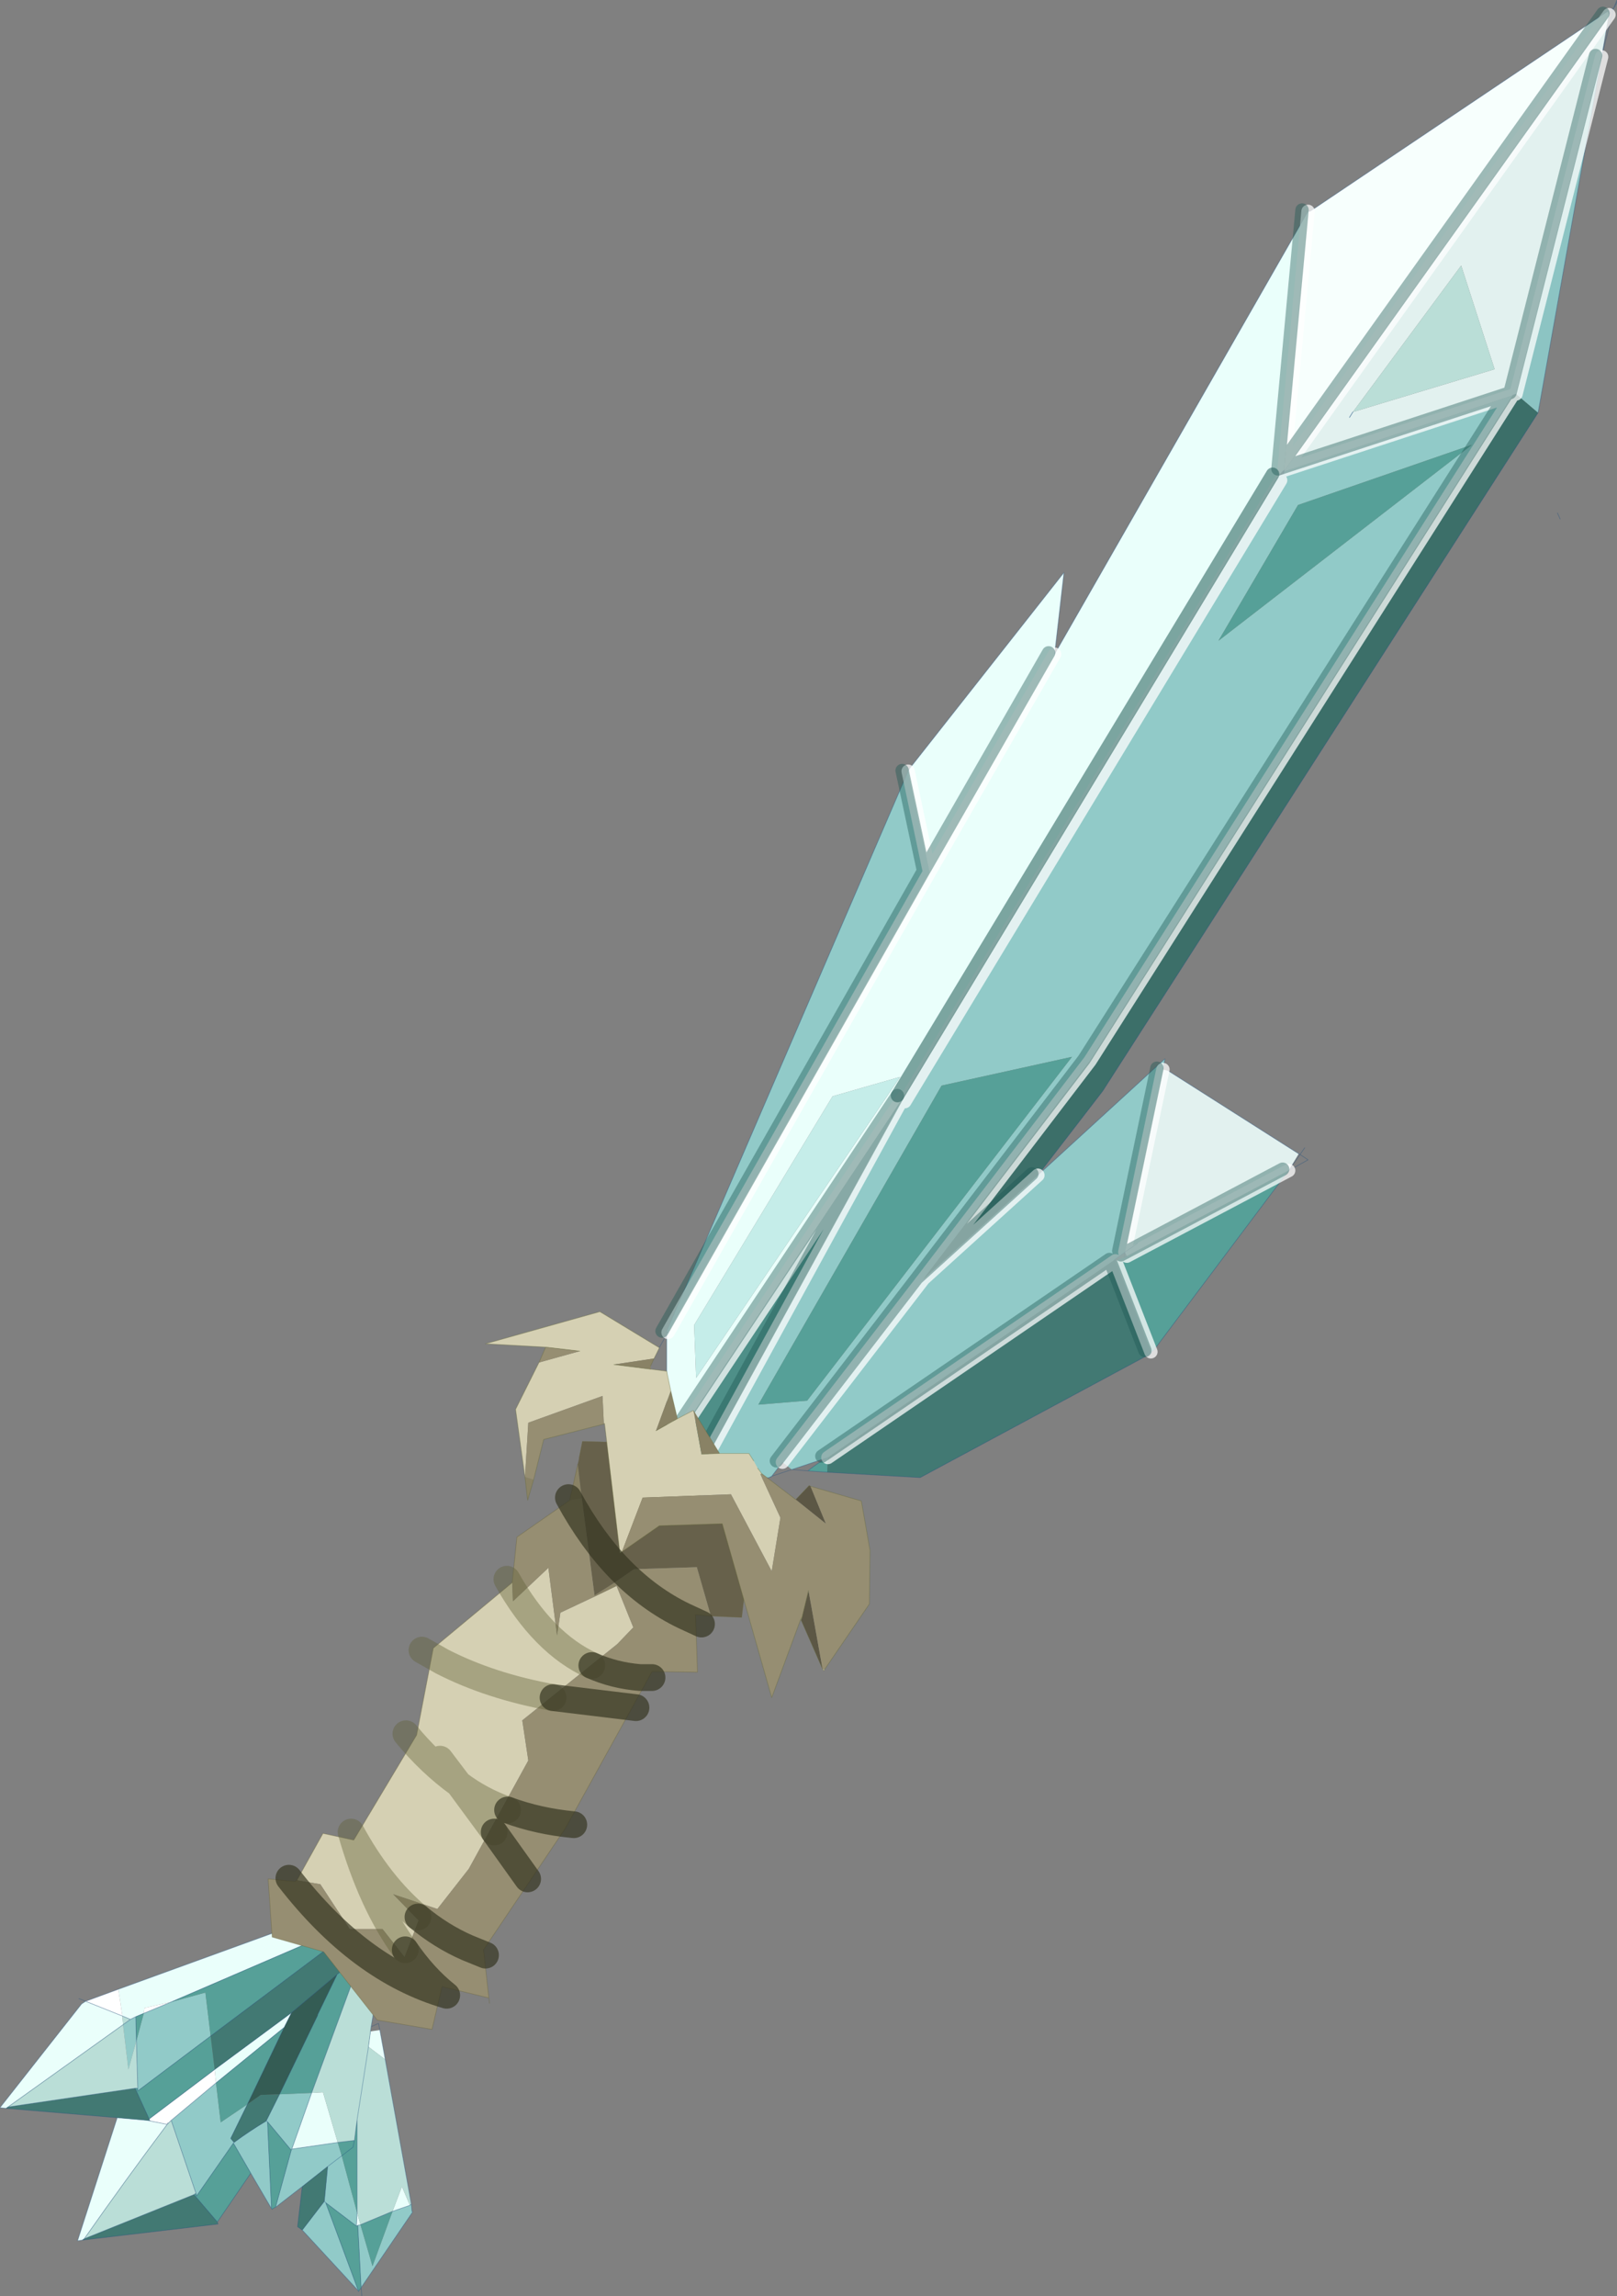 <?xml version="1.0" encoding="UTF-8" standalone="no"?>
<svg xmlns:xlink="http://www.w3.org/1999/xlink" height="171.65px" width="120.9px" xmlns="http://www.w3.org/2000/svg">
  <rect width="100%" height="100%" fill="#808080" stroke="none"/>
  <g transform="matrix(1.0, 0.0, 0.0, 1.0, -44.95, -9.35)">
    <path d="M165.25 10.45 L141.0 44.5 140.95 44.5 142.75 25.15 142.9 25.15 165.15 10.2 165.25 10.45" fill="#f7fffd" fill-rule="evenodd" stroke="none"/>
    <path d="M165.25 10.45 L164.7 13.6 158.3 38.8 158.05 38.9 140.95 44.6 140.95 44.55 141.0 44.5 165.25 10.45 M129.05 102.95 L131.9 89.3 132.3 89.4 142.05 95.6 141.3 96.85 129.2 103.25 129.05 102.95 130.0 102.3 129.05 102.95 M146.1 40.15 L145.85 40.55 146.1 40.15 156.7 36.95 154.2 29.2 146.1 40.15" fill="#e2f1ef" fill-rule="evenodd" stroke="none"/>
    <path d="M140.95 44.75 L140.95 44.6 140.95 44.75" fill="#b7d9d9" fill-rule="evenodd" stroke="none"/>
    <path d="M140.95 44.6 L158.05 38.9 126.45 88.65 114.0 104.95 122.55 97.2 132.05 88.5 131.9 89.3 129.05 102.95 128.3 103.5 128.25 103.55 106.85 118.3 104.15 119.2 103.45 118.65 102.65 119.7 102.45 119.8 96.6 120.45 112.5 91.35 140.55 44.9 140.95 44.75 140.95 44.6 M142.0 47.1 L136.05 57.25 155.0 42.6 142.0 47.1 M112.85 67.0 L114.45 74.55 94.9 108.95 94.8 108.85 112.85 67.0 M125.1 88.35 L115.35 90.5 101.65 114.35 105.3 114.05 125.1 88.35" fill="#91cac8" fill-rule="evenodd" stroke="none"/>
    <path d="M142.75 25.15 L140.95 44.5 140.55 44.9 112.5 91.35 94.95 117.75 94.8 117.85 94.8 109.1 94.8 109.05 94.9 108.95 114.45 74.55 112.85 67.0 113.0 66.75 124.5 52.15 123.8 58.25 142.75 25.15 M96.85 108.4 L97.0 112.35 112.25 89.85 107.2 91.3 96.85 108.4" fill="#eafffb" fill-rule="evenodd" stroke="none"/>
    <path d="M158.05 38.9 L158.3 38.8 159.95 40.2 127.4 90.9 122.55 97.2 114.0 104.95 126.45 88.65 158.05 38.9" fill="#3c6f69" fill-rule="evenodd" stroke="none"/>
    <path d="M158.3 38.8 L164.7 13.6 159.95 40.2 158.3 38.8" fill="#8cc4c3" fill-rule="evenodd" stroke="none"/>
    <path d="M128.25 103.55 L128.3 103.5 128.35 103.6 129.0 103.35 129.2 103.25 141.3 96.85 131.2 110.3 131.0 110.4 128.35 103.6 128.25 103.55 M142.0 47.1 L155.0 42.6 136.05 57.25 142.0 47.1 M106.8 119.4 L105.35 119.3 Q106.1 118.7 106.85 118.3 L106.8 119.4 M125.1 88.35 L105.3 114.05 101.65 114.35 115.35 90.5 125.1 88.35" fill="#56a098" fill-rule="evenodd" stroke="none"/>
    <path d="M146.1 40.15 L154.2 29.2 156.7 36.95 146.1 40.15" fill="#baded7" fill-rule="evenodd" stroke="none"/>
    <path d="M106.85 118.3 L128.25 103.55 128.35 103.6 131.0 110.4 131.05 110.5 113.75 119.8 106.8 119.4 106.85 118.3" fill="#427973" fill-rule="evenodd" stroke="none"/>
    <path d="M96.85 108.4 L107.2 91.3 112.25 89.85 97.0 112.35 96.85 108.4" fill="#c5ede9" fill-rule="evenodd" stroke="none"/>
    <path d="M112.5 91.35 L96.6 120.45 94.95 117.75 112.5 91.35" fill="#4e8f88" fill-rule="evenodd" stroke="none"/>
    <path d="M165.6 9.95 L165.7 9.85 165.7 9.8 165.6 9.95 165.85 9.35 165.8 9.65 165.7 9.8 165.85 9.35 M164.7 13.6 L165.25 10.45 165.3 10.1 165.15 10.2 142.9 25.15 142.75 25.15 123.8 58.25 124.5 52.15 113.0 66.75 112.85 67.0 94.8 108.85 94.8 109.05 94.8 109.1 94.8 117.85 94.95 117.75 96.6 120.45 102.45 119.8 102.65 119.7 103.45 118.65 M141.0 44.5 L140.95 44.55 140.85 44.65 140.95 44.75 140.55 44.9 140.95 44.5 140.95 44.55 140.95 44.6 140.95 44.75 M158.05 38.9 L158.3 38.8 M164.7 13.6 L165.6 9.95 165.25 10.45 M165.3 10.1 L165.6 9.95 M140.85 44.65 L140.95 44.6 M104.15 119.2 L106.85 118.3 Q106.1 118.7 105.35 119.3 L104.15 119.2 102.65 119.7 102.6 119.75 102.45 119.8 M128.25 103.55 L128.3 103.5 129.05 102.95 130.0 102.3 M131.9 89.3 L132.05 88.5 122.55 97.2 127.4 90.9 159.95 40.2 164.7 13.6 M161.4 47.7 L161.6 48.15 M112.85 67.0 L112.85 66.95 113.0 66.75 M94.9 108.95 L94.8 109.05 94.8 109.1 94.15 110.25 M141.3 96.85 L142.75 96.05 142.15 95.65 141.3 96.85 131.2 110.3 131.0 110.4 131.05 110.45 131.05 110.5 113.75 119.8 106.8 119.4 105.35 119.3 M142.05 95.6 L132.3 89.4 M142.05 95.6 L142.15 95.65 142.5 95.15 M128.3 103.5 L128.35 103.6 M129.0 103.35 L129.05 102.95 M129.2 103.25 L129.0 103.35" fill="none" stroke="#1b4d7e" stroke-linecap="round" stroke-linejoin="round" stroke-opacity="0.4" stroke-width="0.05"/>
    <path d="M145.85 40.55 L146.1 40.15" fill="none" stroke="#1b4d7e" stroke-linecap="round" stroke-linejoin="round" stroke-opacity="0.651" stroke-width="0.05"/>
    <path d="M75.7 174.1 L75.75 174.65 75.8 174.7 71.95 180.35 71.7 175.7 71.9 175.65 72.8 178.75 74.3 174.65 75.6 174.2 75.7 174.1 M57.75 159.0 L60.3 158.3 60.3 158.25 60.7 161.55 55.25 165.65 55.25 165.45 55.15 161.9 55.7 159.85 57.75 159.0 M54.9 160.2 L55.1 160.1 55.15 161.9 54.55 164.05 54.15 160.7 54.7 160.3 54.9 160.2 M65.85 165.9 L68.25 165.8 66.75 170.05 66.7 170.05 64.95 167.95 64.85 167.9 64.95 167.95 65.25 174.45 63.7 171.8 62.4 169.55 62.45 169.5 62.4 169.55 59.65 173.5 59.6 173.3 57.75 167.85 61.1 165.05 61.45 168.0 63.45 166.65 62.2 169.2 62.45 169.5 Q63.6 168.65 64.85 167.9 L65.85 165.9 M66.75 170.0 L70.2 169.5 70.5 170.5 69.45 171.3 70.5 170.5 71.65 174.75 71.6 175.75 69.3 174.0 69.2 173.9 69.3 174.0 71.75 180.6 67.55 176.05 69.2 173.9 69.45 171.3 67.55 172.8 65.55 174.35 66.75 170.0" fill="#91cac8" fill-rule="evenodd" stroke="none"/>
    <path d="M73.35 161.1 L73.75 163.3 72.5 162.35 72.65 161.2 73.35 161.1 M68.3 154.45 L57.75 159.0 55.75 159.45 55.7 159.85 55.1 160.1 54.9 160.2 54.8 160.25 54.7 160.3 54.1 160.05 53.8 158.05 67.7 153.0 68.3 154.45 M68.25 165.8 L69.1 165.75 70.2 169.5 66.75 170.0 66.75 170.05 68.25 165.8 M61.0 164.05 L66.75 159.8 66.2 160.9 61.1 165.05 61.0 164.05 M54.1 160.05 L54.15 160.7 45.55 166.85 45.4 166.95 44.95 166.9 51.05 159.15 51.35 158.95 54.1 160.05 M55.95 167.85 L57.45 168.15 Q54.3 172.35 51.25 176.7 L51.1 176.8 50.75 176.85 53.7 167.7 53.7 167.65 55.95 167.85 M75.6 174.2 L74.3 174.65 75.0 172.8 75.6 174.2 M71.9 175.65 L71.7 175.7 71.6 175.75 71.65 174.75 71.9 175.65" fill="#eafffb" fill-rule="evenodd" stroke="none"/>
    <path d="M53.8 158.05 L54.1 160.05 51.35 158.95 53.8 158.05 M55.7 159.85 L55.75 159.45 57.75 159.0 55.7 159.85 M61.0 164.05 L61.1 165.05 57.75 167.85 57.55 168.05 57.5 168.05 57.45 168.15 55.95 167.85 56.15 167.85 56.1 167.75 61.0 164.05" fill="#ffffff" fill-rule="evenodd" stroke="none"/>
    <path d="M69.3 155.35 L69.1 155.25 69.15 155.25 69.3 155.35 M68.3 154.45 L69.1 155.25 60.7 161.55 60.3 158.25 60.3 158.3 57.75 159.0 68.3 154.45 M71.2 156.05 L71.55 156.8 71.5 156.95 68.25 165.8 65.85 165.9 68.7 160.0 68.7 159.95 70.15 156.95 71.2 156.05 M70.2 169.5 L71.45 169.35 71.65 167.8 71.65 174.75 70.5 170.5 70.2 169.5 M55.1 160.1 L55.7 159.85 55.15 161.9 55.1 160.1 M55.25 165.45 L55.25 165.65 60.7 161.55 61.0 164.05 56.1 167.75 55.05 165.45 55.25 165.45 M66.75 170.05 L66.75 170.0 65.55 174.35 Q65.4 174.4 65.3 174.5 L65.25 174.45 64.95 167.95 66.7 170.05 66.75 170.05 M71.45 169.35 L71.35 169.85 70.5 170.5 71.35 169.85 71.45 169.35 M66.2 160.9 L63.45 166.65 61.45 168.0 61.1 165.05 66.2 160.9 M62.4 169.55 L63.7 171.8 61.2 175.45 59.45 173.4 59.6 173.3 59.65 173.5 62.4 169.55 M74.3 174.65 L72.8 178.75 71.9 175.65 74.3 174.65 M71.7 175.7 L71.95 180.35 71.75 180.65 71.75 180.6 69.3 174.0 71.6 175.75 71.7 175.7" fill="#56a098" fill-rule="evenodd" stroke="none"/>
    <path d="M69.1 155.25 L69.3 155.35 71.2 156.05 70.15 156.95 66.75 159.8 61.0 164.05 60.7 161.55 69.1 155.25 M63.45 166.65 L64.45 165.95 65.85 165.9 64.85 167.9 Q63.6 168.65 62.45 169.5 L62.2 169.2 63.45 166.65 M45.55 166.85 L55.05 165.45 56.1 167.75 56.15 167.85 55.95 167.85 53.7 167.65 45.4 166.95 45.55 166.85 M51.1 176.8 L51.25 176.7 59.45 173.4 61.2 175.45 61.25 175.6 51.1 176.8 M67.55 176.05 L67.2 175.8 67.55 172.8 69.45 171.3 69.2 173.9 67.55 176.05" fill="#427973" fill-rule="evenodd" stroke="none"/>
    <path d="M71.5 156.95 L73.35 156.95 72.7 160.85 72.65 161.2 72.5 162.35 71.65 167.8 72.5 162.35 73.75 163.3 75.7 174.1 75.6 174.2 75.0 172.8 74.3 174.65 71.9 175.65 71.65 174.75 71.65 167.8 71.45 169.35 70.2 169.5 69.1 165.75 68.25 165.8 71.5 156.95 M54.1 160.05 L54.7 160.3 54.15 160.7 54.55 164.05 55.15 161.9 55.25 165.45 55.05 165.45 45.55 166.85 54.15 160.7 54.1 160.05 M57.55 168.05 L57.75 167.85 59.6 173.3 59.45 173.4 51.25 176.7 Q54.3 172.35 57.45 168.15 L57.55 168.05" fill="#baded7" fill-rule="evenodd" stroke="none"/>
    <path d="M66.75 159.8 L70.15 156.95 68.7 159.95 68.7 160.0 65.85 165.9 64.45 165.95 63.45 166.65 66.2 160.9 66.75 159.8" fill="#345c54" fill-rule="evenodd" stroke="none"/>
    <path d="M73.35 156.95 L73.4 156.5 71.5 156.95 68.25 165.8 66.75 170.05 66.75 170.0 70.2 169.5 71.45 169.35 71.65 167.8 72.5 162.35 72.65 161.2 72.7 160.85 73.25 160.6 73.35 161.1 73.75 163.3 75.7 174.1 75.75 174.65 75.8 174.7 71.95 180.35 72.0 181.0 M73.35 156.95 L72.7 160.85 M69.3 155.35 L69.15 155.25 69.1 155.25 60.7 161.55 55.25 165.65 55.25 165.45 55.15 161.9 55.1 160.1 55.7 159.85 57.75 159.0 68.3 154.45 68.2 152.75 67.7 153.0 53.8 158.05 51.35 158.95 51.05 159.15 44.95 166.9 45.4 166.95 45.55 166.85 55.05 165.45 55.25 165.45 M71.2 156.05 L71.55 156.8 71.5 156.95 M70.15 156.95 L71.2 156.05 69.3 155.35 M54.1 160.05 L54.7 160.3 54.8 160.25 54.9 160.2 55.1 160.1 M61.0 164.05 L66.75 159.8 70.15 156.95 68.7 159.95 68.7 160.0 65.85 165.9 64.85 167.9 64.95 167.95 66.7 170.05 66.75 170.05 M70.5 170.5 L71.35 169.85 71.45 169.35 M66.75 159.8 L66.2 160.9 63.45 166.65 62.2 169.2 62.45 169.5 62.4 169.55 63.7 171.8 65.25 174.45 64.95 167.95 M69.15 155.25 L68.3 154.45 M64.85 167.9 Q63.6 168.65 62.45 169.5 M69.45 171.3 L70.5 170.5 M71.65 174.75 L71.65 167.8 M54.9 160.2 L54.7 160.3 54.15 160.7 45.55 166.85 M54.1 160.05 L51.35 158.95 50.85 158.75 M61.0 164.05 L56.1 167.75 56.15 167.85 55.95 167.85 57.45 168.15 57.5 168.05 57.55 168.05 57.75 167.85 61.1 165.05 66.2 160.9 M55.05 165.45 L56.1 167.75 M53.7 167.65 L53.7 167.7 50.75 176.85 51.1 176.8 51.25 176.7 Q54.3 172.35 57.45 168.15 L57.55 168.05 M55.95 167.85 L53.7 167.65 45.4 166.95 M59.45 173.4 L51.25 176.7 M59.6 173.3 L59.65 173.5 62.4 169.55 M59.6 173.3 L59.45 173.4 61.2 175.45 63.7 171.8 M75.7 174.1 L75.6 174.2 74.3 174.65 71.9 175.65 71.7 175.7 71.95 180.35 71.75 180.65 71.75 180.6 67.55 176.05 67.2 175.8 67.55 172.8 65.55 174.35 Q65.4 174.4 65.3 174.5 L65.25 174.45 M71.65 174.75 L71.6 175.75 71.7 175.7 M67.55 176.05 L69.2 173.9 69.45 171.3 67.55 172.8 M69.3 174.0 L71.6 175.75 M69.2 173.9 L69.3 174.0 71.75 180.6 M61.2 175.45 L61.25 175.6 51.1 176.8 M57.75 167.85 L59.6 173.3 M65.55 174.35 L66.75 170.0" fill="none" stroke="#1b4d7e" stroke-linecap="round" stroke-linejoin="round" stroke-opacity="0.4" stroke-width="0.05"/>
    <path d="M89.4 128.7 L91.05 127.9 92.3 131.0 91.1 132.25 84.0 137.95 84.45 140.95 80.0 149.05 77.65 152.05 74.35 150.95 76.25 152.9 75.2 155.65 73.55 153.55 71.1 153.55 68.9 150.2 67.15 149.9 69.1 146.4 71.4 146.9 76.1 139.05 77.35 132.55 83.25 127.65 83.3 129.05 85.95 126.55 86.6 131.6 86.85 129.9 89.4 128.7" fill="#d5d0b3" fill-rule="evenodd" stroke="none"/>
    <path d="M87.55 121.5 L88.15 118.8 88.45 121.35 87.55 121.5 M90.9 127.65 L91.05 127.9 89.4 128.7 89.4 128.6 90.9 127.65" fill="#898265" fill-rule="evenodd" stroke="none"/>
    <path d="M88.25 118.35 L88.5 117.1 90.3 117.15 90.35 117.1 99.2 122.2 99.45 123.0 100.85 126.45 100.4 130.25 98.1 130.15 97.05 126.5 92.35 126.65 90.9 127.65 89.4 128.6 88.45 121.35 88.15 118.8 88.25 118.35" fill="#67614b" fill-rule="evenodd" stroke="none"/>
    <path d="M98.1 130.15 L96.95 130.05 97.1 134.35 93.7 134.3 87.2 146.05 81.1 155.1 81.5 158.7 78.0 157.85 77.25 161.05 73.15 160.35 69.15 155.25 65.3 154.15 65.0 149.8 67.0 150.0 67.15 149.9 68.9 150.2 71.1 153.55 73.55 153.55 75.2 155.65 76.25 152.9 74.35 150.95 77.65 152.05 80.0 149.05 84.45 140.95 84.0 137.95 91.1 132.25 92.3 131.0 91.05 127.9 90.9 127.65 92.35 126.65 97.05 126.5 98.1 130.15 M87.55 121.5 L88.45 121.35 89.4 128.6 89.4 128.7 86.85 129.9 86.6 131.6 85.95 126.55 83.3 129.05 83.25 127.65 83.6 124.25 87.55 121.5" fill="#968e72" fill-rule="evenodd" stroke="none"/>
    <path d="M88.25 118.35 L88.5 117.1 90.3 117.15 90.35 117.1 99.2 122.2 99.45 123.0 100.85 126.45 100.4 130.25 98.1 130.15 96.95 130.05 97.1 134.35 93.7 134.3 87.2 146.05 81.1 155.1 81.5 158.7 81.55 159.1 M88.15 118.8 L87.55 121.5 83.6 124.25 83.25 127.65 77.35 132.55 76.1 139.05 71.4 146.9 69.1 146.4 67.15 149.9 67.0 150.0 65.0 149.8 65.3 154.15 69.15 155.25 73.15 160.35 77.25 161.05 78.0 157.85 81.5 158.7" fill="none" stroke="#666133" stroke-linecap="round" stroke-linejoin="round" stroke-opacity="0.4" stroke-width="0.05"/>
    <path d="M103.45 118.65 L114.0 104.95 126.45 88.65 158.05 38.9 140.95 44.5 142.75 25.15 M112.85 67.0 L114.45 74.55 123.8 58.25 M131.9 89.3 L129.05 102.95 M106.85 118.3 L128.35 103.6 131.0 110.4 M129.2 103.25 L141.3 96.85 M96.6 120.45 L112.5 91.35 94.95 117.75 M114.0 104.95 L122.55 97.2 M112.6 91.7 L140.7 45.25 M94.9 108.95 L114.45 74.55 M164.7 13.6 L158.3 38.8 M165.25 10.45 L140.95 44.5" fill="none" stroke="#ffffff" stroke-linecap="round" stroke-linejoin="round" stroke-opacity="0.741" stroke-width="1.0"/>
    <path d="M103.0 118.55 L113.5 104.9 126.0 88.55 157.6 38.8 140.5 44.4 142.3 25.05 M112.4 66.95 L114.0 74.45 123.35 58.15 M131.45 89.2 L128.6 102.85 M106.4 118.2 L127.9 103.5 130.55 110.3 M128.75 103.15 L140.85 96.75 M96.1 120.35 L112.05 91.25 94.5 117.65 M113.5 104.9 L122.1 97.1 M94.45 108.85 L114.0 74.45 M164.25 13.5 L157.85 38.7 M164.8 10.35 L140.5 44.4" fill="none" stroke="#1e5953" stroke-linecap="round" stroke-linejoin="round" stroke-opacity="0.412" stroke-width="1.0"/>
    <path d="M112.05 91.25 L140.1 44.8" fill="none" stroke="#1e5953" stroke-linecap="round" stroke-linejoin="round" stroke-opacity="0.541" stroke-width="1.0"/>
    <path d="M85.75 110.05 L81.25 109.8 89.8 107.4 94.25 110.1 93.85 110.9 90.85 111.35 93.6 111.7 94.8 111.85 95.1 113.3 94.0 116.3 95.6 115.4 96.75 114.8 96.8 114.8 97.4 118.05 98.75 118.0 100.95 118.0 101.3 118.55 101.6 119.1 101.9 119.5 101.8 119.55 103.3 122.8 102.65 126.8 99.6 121.05 93.0 121.3 91.45 125.35 91.3 125.45 90.15 115.75 90.1 115.8 90.0 113.7 84.45 115.7 84.2 119.75 83.5 114.7 85.25 111.2 88.3 110.35 85.75 110.05 M106.6 134.15 L106.55 134.25 106.45 134.1 106.6 134.15 M104.85 130.45 L104.85 130.3 104.9 130.3 104.85 130.45" fill="#d5d0b3" fill-rule="evenodd" stroke="none"/>
    <path d="M93.85 110.9 L93.6 111.45 93.6 111.7 90.85 111.35 93.85 110.9 M95.1 113.3 L95.6 115.4 94.0 116.3 95.1 113.3 M96.8 114.8 L98.75 118.0 97.4 118.05 96.8 114.8 M84.85 119.95 L84.4 121.5 84.2 119.75 84.85 119.95" fill="#898265" fill-rule="evenodd" stroke="none"/>
    <path d="M104.45 121.45 L105.45 120.4 105.55 120.45 106.7 123.25 104.45 121.45 M106.45 134.1 L104.85 130.45 104.9 130.3 105.4 128.25 106.45 134.1" fill="#5c5745" fill-rule="evenodd" stroke="none"/>
    <path d="M101.9 119.5 L104.45 121.45 106.7 123.25 105.55 120.45 109.35 121.55 110.0 125.25 109.95 129.25 106.6 134.15 106.45 134.1 105.4 128.25 104.9 130.3 104.85 130.3 102.65 136.25 98.95 123.25 94.25 123.4 91.45 125.35 93.0 121.3 99.6 121.05 102.65 126.8 103.3 122.8 101.8 119.55 101.9 119.5 M90.1 115.8 L85.6 116.95 84.85 119.95 84.2 119.75 84.45 115.7 90.0 113.7 90.1 115.8 M85.25 111.2 L85.75 110.05 88.3 110.35 85.25 111.2" fill="#968e72" fill-rule="evenodd" stroke="none"/>
    <path d="M85.75 110.05 L81.25 109.8 89.8 107.4 94.25 110.1 93.85 110.9 93.6 111.45 M93.6 111.7 L94.8 111.85 95.1 113.3 95.6 115.4 96.75 114.8 96.8 114.8 98.75 118.0 100.95 118.0 101.3 118.55 M101.6 119.1 L101.9 119.5 104.45 121.45 105.45 120.4 105.55 120.45 109.35 121.55 110.0 125.25 109.95 129.25 106.6 134.15 106.55 134.25 106.45 134.1 104.85 130.45 104.85 130.3 102.65 136.25 98.95 123.25 94.25 123.4 91.45 125.35 91.3 125.45 90.15 115.75 90.1 115.8 85.6 116.95 84.85 119.95 84.4 121.5 84.2 119.75 83.5 114.7 85.25 111.2 85.75 110.05 88.3 110.35 M95.6 115.4 L94.0 116.3 M93.6 111.7 L90.85 111.35 M97.4 118.05 L98.75 118.0 M104.85 130.45 L104.9 130.3 105.4 128.25" fill="none" stroke="#616534" stroke-linecap="round" stroke-linejoin="round" stroke-opacity="0.4" stroke-width="0.05"/>
    <path d="M82.9 144.65 Q80.9 143.95 79.25 142.7 L81.9 146.3 M75.25 155.1 Q72.75 151.7 71.2 146.3 73.35 150.25 76.2 152.65 M76.5 132.7 L78.0 133.55 Q81.6 135.4 86.3 136.25 M75.3 138.95 Q77.1 141.15 79.25 142.7 L77.85 140.85 M82.85 127.4 Q85.55 132.2 89.2 133.85" fill="none" stroke="#606039" stroke-linecap="round" stroke-linejoin="round" stroke-opacity="0.4" stroke-width="2.0"/>
    <path d="M97.4 130.75 L96.1 130.15 Q90.9 127.65 87.45 121.3 M89.2 133.85 Q90.9 134.6 92.8 134.75 L93.7 134.75 M82.9 144.65 Q85.2 145.5 87.85 145.75 M86.3 136.25 L92.5 137.0 M81.9 146.3 L84.4 149.8 M76.2 152.65 Q77.95 154.1 79.9 154.95 L81.25 155.5 M75.25 155.1 Q76.65 157.15 78.35 158.5 71.85 156.6 66.55 149.75" fill="none" stroke="#353520" stroke-linecap="round" stroke-linejoin="round" stroke-opacity="0.69" stroke-width="2.0"/>
  </g>
</svg>
